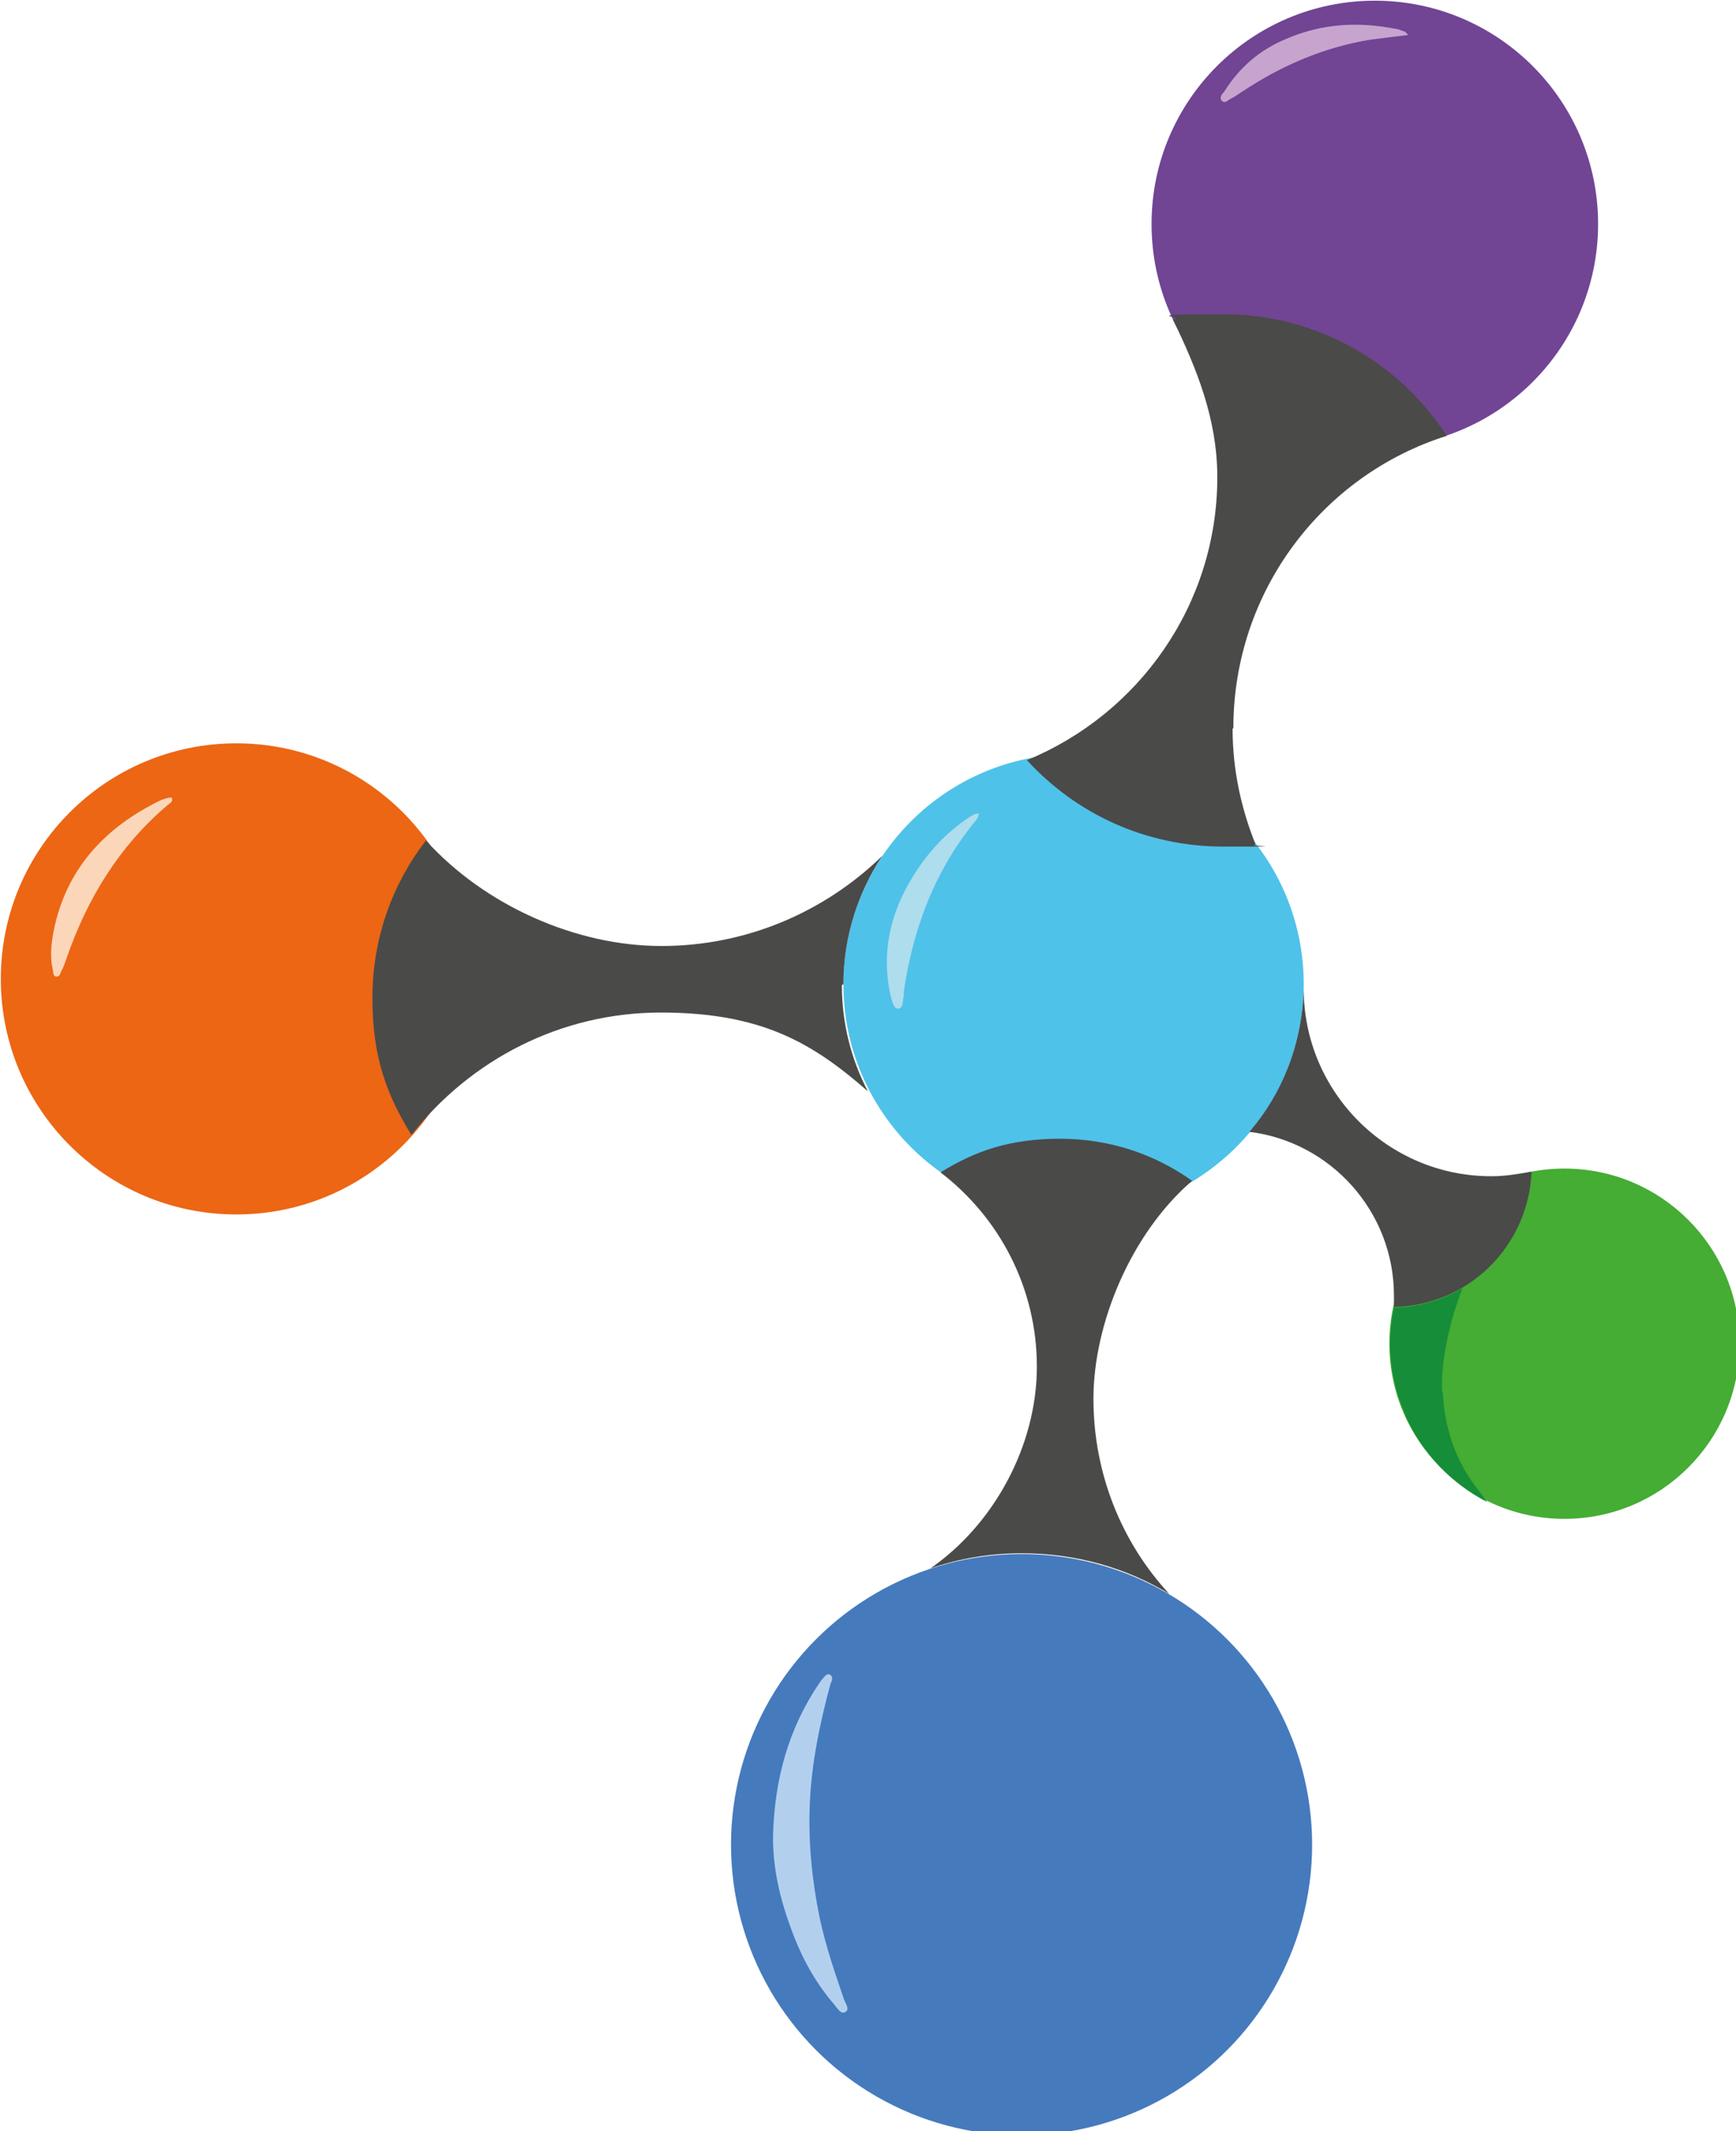 <?xml version="1.0" encoding="UTF-8" standalone="no"?>
<!-- Created with Inkscape (http://www.inkscape.org/) -->

<svg
   width="60.166mm"
   height="73.845mm"
   viewBox="0 0 60.166 73.845"
   version="1.1"
   id="svg1"
   xml:space="preserve"
   xmlns:inkscape="http://www.inkscape.org/namespaces/inkscape"
   xmlns:sodipodi="http://sodipodi.sourceforge.net/DTD/sodipodi-0.dtd"
   xmlns="http://www.w3.org/2000/svg"
   xmlns:svg="http://www.w3.org/2000/svg"><sodipodi:namedview
     id="namedview1"
     pagecolor="#ffffff"
     bordercolor="#000000"
     borderopacity="0.25"
     inkscape:showpageshadow="2"
     inkscape:pageopacity="0.0"
     inkscape:pagecheckerboard="0"
     inkscape:deskcolor="#d1d1d1"
     inkscape:document-units="mm" /><defs
     id="defs1"><style
       id="style1">
      .cls-1 {
        filter: url(#drop-shadow-2);
      }

      .cls-2 {
        filter: url(#drop-shadow-1);
      }

      .cls-3 {
        fill: #168d38;
      }

      .cls-3, .cls-4, .cls-5, .cls-6, .cls-7, .cls-8, .cls-9, .cls-10, .cls-11, .cls-12, .cls-13 {
        stroke-width: 0px;
      }

      .cls-4 {
        fill: #457abd;
      }

      .cls-5 {
        fill: #b2d0ee;
      }

      .cls-6 {
        fill: #ec6614;
      }

      .cls-7 {
        fill: #aedded;
      }

      .cls-8 {
        fill: #fcd6b9;
      }

      .cls-9 {
        fill: #c7a4ce;
      }

      .cls-10 {
        fill: #45ac34;
      }

      .cls-11 {
        fill: #714494;
      }

      .cls-12 {
        fill: #4fc2e9;
      }

      .cls-13 {
        fill: #4a4a49;
      }
    </style><filter
       id="drop-shadow-2"
       filterUnits="userSpaceOnUse"><feOffset
         dx="1.4"
         dy="1.4"
         id="feOffset2" /><feGaussianBlur
         result="blur-2"
         stdDeviation="1.4"
         id="feGaussianBlur2" /><feFlood
         flood-color="#1d1d1b"
         flood-opacity=".2"
         id="feFlood2" /><feComposite
         in2="blur-2"
         operator="in"
         id="feComposite3" /><feComposite
         in="SourceGraphic"
         id="feComposite4" /></filter></defs><g
     inkscape:label="Sloj 1"
     inkscape:groupmode="layer"
     id="layer1"
     transform="translate(-49.24,-46.933)"><g
       id="g18"
       transform="matrix(0.265,0,0,0.265,31.407,32.408)"
       inkscape:export-filename="g18.png"
       inkscape:export-xdpi="96"
       inkscape:export-ydpi="96"><g
         id="g11"><circle
           class="cls-11"
           cx="247.1"
           cy="84.1"
           r="29.2"
           id="circle10" /><g
           id="g1056"><path
             id="path1058"
             class="cls-9"
             d="m 251.4,59.4 c -1.8,0.2 -3.3,0.4 -4.9,0.6 -6.1,1 -11.6,3.4 -16.6,6.7 -0.5,0.3 -1,0.7 -1.6,1 -0.4,0.2 -0.8,0.7 -1.2,0.3 -0.4,-0.4 0,-0.9 0.3,-1.2 2,-3.2 4.7,-5.5 8.1,-6.9 4.6,-2 9.4,-2.3 14.4,-1.3 0.3,0 0.6,0.2 1,0.3 0.1,0 0.2,0.1 0.5,0.4" /></g></g><g
         id="g12"><circle
           class="cls-4"
           cx="200.9"
           cy="296"
           r="38"
           id="circle11" /><g
           id="g1048"><path
             id="path1050"
             class="cls-5"
             d="m 168.4,294.7 c 0.2,-7.2 2,-13.9 6.1,-19.9 0.1,-0.1 0.2,-0.3 0.3,-0.4 0.3,-0.3 0.6,-0.9 1.1,-0.6 0.4,0.3 0.2,0.8 0,1.2 -1.4,5.2 -2.5,10.5 -2.7,15.8 -0.2,5 0.3,9.9 1.3,14.8 0.8,3.7 2,7.2 3.2,10.7 0.2,0.5 0.8,1.3 0.1,1.6 -0.5,0.3 -1,-0.5 -1.4,-1 -2.5,-2.9 -4.3,-6.2 -5.6,-9.8 -1.5,-4 -2.5,-8.2 -2.4,-12.5" /></g></g><g
         id="g13"><circle
           class="cls-6"
           cx="98.2"
           cy="182.8"
           r="30.8"
           id="circle12" /><g
           id="g1052"><path
             id="path1054"
             class="cls-8"
             d="m 89.8,159.2 c 0.1,0.4 -0.2,0.6 -0.5,0.8 -6.4,5.4 -10.6,12.3 -13.3,20.1 -0.2,0.6 -0.4,1.2 -0.7,1.7 -0.1,0.3 -0.2,0.7 -0.6,0.7 -0.5,0 -0.4,-0.5 -0.5,-0.9 -0.4,-1.7 -0.2,-3.4 0.1,-5 1.6,-8.2 6.8,-13.7 14.1,-17.2 0.3,-0.1 0.6,-0.2 1,-0.3 0.1,0 0.2,0 0.3,0" /></g></g><g
         id="g14"><circle
           class="cls-12"
           cx="207.7"
           cy="183.5"
           r="30.1"
           id="circle13" /><g
           id="g1060"><path
             id="path1062"
             class="cls-7"
             d="m 195.3,161.1 c 0,0.7 -0.5,1.1 -0.8,1.5 -5.1,6.4 -7.8,13.8 -9,21.8 0,0.2 0,0.4 0,0.6 -0.2,0.6 0,1.6 -0.7,1.7 -0.7,0 -0.8,-1 -1,-1.6 -1.3,-5.6 -0.1,-10.9 2.9,-15.7 1.9,-3.1 4.3,-5.7 7.3,-7.7 0.3,-0.2 0.6,-0.4 1,-0.5 0.1,0 0.2,0 0.4,0" /></g></g><g
         id="g15"><circle
           class="cls-10"
           cx="271.9"
           cy="230.5"
           r="22.9"
           id="circle14" /><path
           class="cls-3"
           d="m 255.9,236.7 c -0.2,-3.7 1,-9.4 2.7,-13.5 -2.6,1.6 -5.7,2.5 -9,2.6 -0.3,1.5 -0.5,3.1 -0.5,4.8 0,1.7 0.3,4.2 0.9,6.2 0.1,0.5 0.3,1 0.5,1.5 0.1,0.3 0.2,0.6 0.4,1 0,0.2 0.2,0.4 0.2,0.6 2.2,4.9 6,8.9 10.7,11.3 -0.4,-0.5 -0.8,-1.1 -1.2,-1.6 -2.9,-3.7 -4.4,-8 -4.6,-12.7 z"
           id="path14" /></g><path
         class="cls-13"
         d="m 262.3,208.6 c -13.5,0 -24.5,-11 -24.5,-24.5 v 0 c -0.2,7.2 -2.8,13.7 -7.1,18.7 10.6,1.3 18.9,10.4 18.9,21.4 0,11 0,1 0,1.5 9.8,-0.2 17.6,-8 18,-17.7 -1.7,0.3 -3.4,0.6 -5.2,0.6 z"
         id="path15" /><path
         class="cls-13"
         d="m 228.6,150 c 0,-17.9 11.7,-33.1 27.9,-38.2 -6.2,-9.6 -17,-15.9 -29.2,-15.9 -12.2,0 -4.5,0.3 -6.6,0.7 3.1,6.4 5.8,13 5.8,20.6 0,16.7 -10.3,31 -24.9,37 6.4,7 15.5,11.3 25.7,11.3 10.2,0 2.8,0 4.2,-0.3 -1.9,-4.7 -3,-9.8 -3,-15.1 z"
         id="path16" /><path
         class="cls-13"
         d="m 188.9,259.9 c 0,0 0,0 0,0 3.8,-1.3 7.8,-2 12,-2 7.1,0 13.7,1.9 19.3,5.3 0,0 0,0 0,0 -6.2,-6.7 -9.9,-15.7 -9.9,-25.5 0,-9.8 4.9,-21.6 12.9,-28.5 -4.9,-3.5 -10.8,-5.5 -17.3,-5.5 -6.5,0 -11.1,1.6 -15.6,4.4 7.7,5.9 12.6,15.1 12.6,25.4 0,10.3 -5.6,20.7 -14.1,26.5 z"
         id="path17" /><path
         class="cls-13"
         d="m 177.6,183.5 c 0,-6.2 1.9,-12 5.1,-16.8 v 0 c -7.5,7.3 -17.7,11.8 -28.9,11.8 -11.2,0 -23.1,-5.3 -30.8,-13.8 -4.4,5.7 -7,12.8 -7,20.6 0,7.8 1.9,12.7 5.1,17.9 7.7,-9.8 19.5,-16 32.6,-16 13.1,0 19.8,3.9 27.1,10.3 v 0 c -2.2,-4.2 -3.4,-8.9 -3.4,-13.9 z"
         id="path18" /></g><g
       class="cls-1"
       id="g33"
       transform="matrix(0.265,0,0,0.265,45.55,105.798)"><g
         id="g26"><circle
           class="cls-11"
           cx="247.1"
           cy="84.1"
           r="29.2"
           id="circle25" /><g
           id="g1056-2"
           data-name="g1056"><path
             id="path1058-2"
             data-name="path1058"
             class="cls-9"
             d="m 251.4,59.4 c -1.8,0.2 -3.3,0.4 -4.9,0.6 -6.1,1 -11.6,3.4 -16.6,6.7 -0.5,0.3 -1,0.7 -1.6,1 -0.4,0.2 -0.8,0.7 -1.2,0.3 -0.4,-0.4 0,-0.9 0.3,-1.2 2,-3.2 4.7,-5.5 8.1,-6.9 4.6,-2 9.4,-2.3 14.4,-1.3 0.3,0 0.6,0.2 1,0.3 0.1,0 0.2,0.1 0.5,0.4" /></g></g><g
         id="g27"><circle
           class="cls-4"
           cx="200.9"
           cy="296"
           r="38"
           id="circle26" /><g
           id="g1048-2"
           data-name="g1048"><path
             id="path1050-2"
             data-name="path1050"
             class="cls-5"
             d="m 168.4,294.7 c 0.2,-7.2 2,-13.9 6.1,-19.9 0.1,-0.1 0.2,-0.3 0.3,-0.4 0.3,-0.3 0.6,-0.9 1.1,-0.6 0.4,0.3 0.2,0.8 0,1.2 -1.4,5.2 -2.5,10.5 -2.7,15.8 -0.2,5 0.3,9.9 1.3,14.8 0.8,3.7 2,7.2 3.2,10.7 0.2,0.5 0.8,1.3 0.1,1.6 -0.5,0.3 -1,-0.5 -1.4,-1 -2.5,-2.9 -4.3,-6.2 -5.6,-9.8 -1.5,-4 -2.5,-8.2 -2.4,-12.5" /></g></g><g
         id="g28"><circle
           class="cls-6"
           cx="98.2"
           cy="182.8"
           r="30.8"
           id="circle27" /><g
           id="g1052-2"
           data-name="g1052"><path
             id="path1054-2"
             data-name="path1054"
             class="cls-8"
             d="m 89.8,159.2 c 0.1,0.4 -0.2,0.6 -0.5,0.8 -6.4,5.4 -10.6,12.3 -13.3,20.1 -0.2,0.6 -0.4,1.2 -0.7,1.7 -0.1,0.3 -0.2,0.7 -0.6,0.7 -0.5,0 -0.4,-0.5 -0.5,-0.9 -0.4,-1.7 -0.2,-3.4 0.1,-5 1.6,-8.2 6.8,-13.7 14.1,-17.2 0.3,-0.1 0.6,-0.2 1,-0.3 0.1,0 0.2,0 0.3,0" /></g></g><g
         id="g29"><circle
           class="cls-12"
           cx="207.7"
           cy="183.5"
           r="30.1"
           id="circle28" /><g
           id="g1060-2"
           data-name="g1060"><path
             id="path1062-2"
             data-name="path1062"
             class="cls-7"
             d="m 195.3,161.1 c 0,0.7 -0.5,1.1 -0.8,1.5 -5.1,6.4 -7.8,13.8 -9,21.8 0,0.2 0,0.4 0,0.6 -0.2,0.6 0,1.6 -0.7,1.7 -0.7,0 -0.8,-1 -1,-1.6 -1.3,-5.6 -0.1,-10.9 2.9,-15.7 1.9,-3.1 4.3,-5.7 7.3,-7.7 0.3,-0.2 0.6,-0.4 1,-0.5 0.1,0 0.2,0 0.4,0" /></g></g><g
         id="g30"><circle
           class="cls-10"
           cx="271.9"
           cy="230.5"
           r="22.9"
           id="circle29" /><path
           class="cls-3"
           d="m 255.9,236.7 c -0.2,-3.7 1,-9.4 2.7,-13.5 -2.6,1.6 -5.7,2.5 -9,2.6 -0.3,1.5 -0.5,3.1 -0.5,4.8 0,1.7 0.3,4.2 0.9,6.2 0.1,0.5 0.3,1 0.5,1.5 0.1,0.3 0.2,0.6 0.4,1 0,0.2 0.2,0.4 0.2,0.6 2.2,4.9 6,8.9 10.7,11.3 -0.4,-0.5 -0.8,-1.1 -1.2,-1.6 -2.9,-3.7 -4.4,-8 -4.6,-12.7 z"
           id="path29" /></g><path
         class="cls-13"
         d="m 262.3,208.6 c -13.5,0 -24.5,-11 -24.5,-24.5 v 0 c -0.2,7.2 -2.8,13.7 -7.1,18.7 10.6,1.3 18.9,10.4 18.9,21.4 0,11 0,1 0,1.5 9.8,-0.2 17.6,-8 18,-17.7 -1.7,0.3 -3.4,0.6 -5.2,0.6 z"
         id="path30" /><path
         class="cls-13"
         d="m 228.6,150 c 0,-17.9 11.7,-33.1 27.9,-38.2 -6.2,-9.6 -17,-15.9 -29.2,-15.9 -12.2,0 -4.5,0.3 -6.6,0.7 3.1,6.4 5.8,13 5.8,20.6 0,16.7 -10.3,31 -24.9,37 6.4,7 15.5,11.3 25.7,11.3 10.2,0 2.8,0 4.2,-0.3 -1.9,-4.7 -3,-9.8 -3,-15.1 z"
         id="path31" /><path
         class="cls-13"
         d="m 188.9,259.9 c 0,0 0,0 0,0 3.8,-1.3 7.8,-2 12,-2 7.1,0 13.7,1.9 19.3,5.3 0,0 0,0 0,0 -6.2,-6.7 -9.9,-15.7 -9.9,-25.5 0,-9.8 4.9,-21.6 12.9,-28.5 -4.9,-3.5 -10.8,-5.5 -17.3,-5.5 -6.5,0 -11.1,1.6 -15.6,4.4 7.7,5.9 12.6,15.1 12.6,25.4 0,10.3 -5.6,20.7 -14.1,26.5 z"
         id="path32" /><path
         class="cls-13"
         d="m 177.6,183.5 c 0,-6.2 1.9,-12 5.1,-16.8 v 0 c -7.5,7.3 -17.7,11.8 -28.9,11.8 -11.2,0 -23.1,-5.3 -30.8,-13.8 -4.4,5.7 -7,12.8 -7,20.6 0,7.8 1.9,12.7 5.1,17.9 7.7,-9.8 19.5,-16 32.6,-16 13.1,0 19.8,3.9 27.1,10.3 v 0 c -2.2,-4.2 -3.4,-8.9 -3.4,-13.9 z"
         id="path33" /></g></g></svg>
